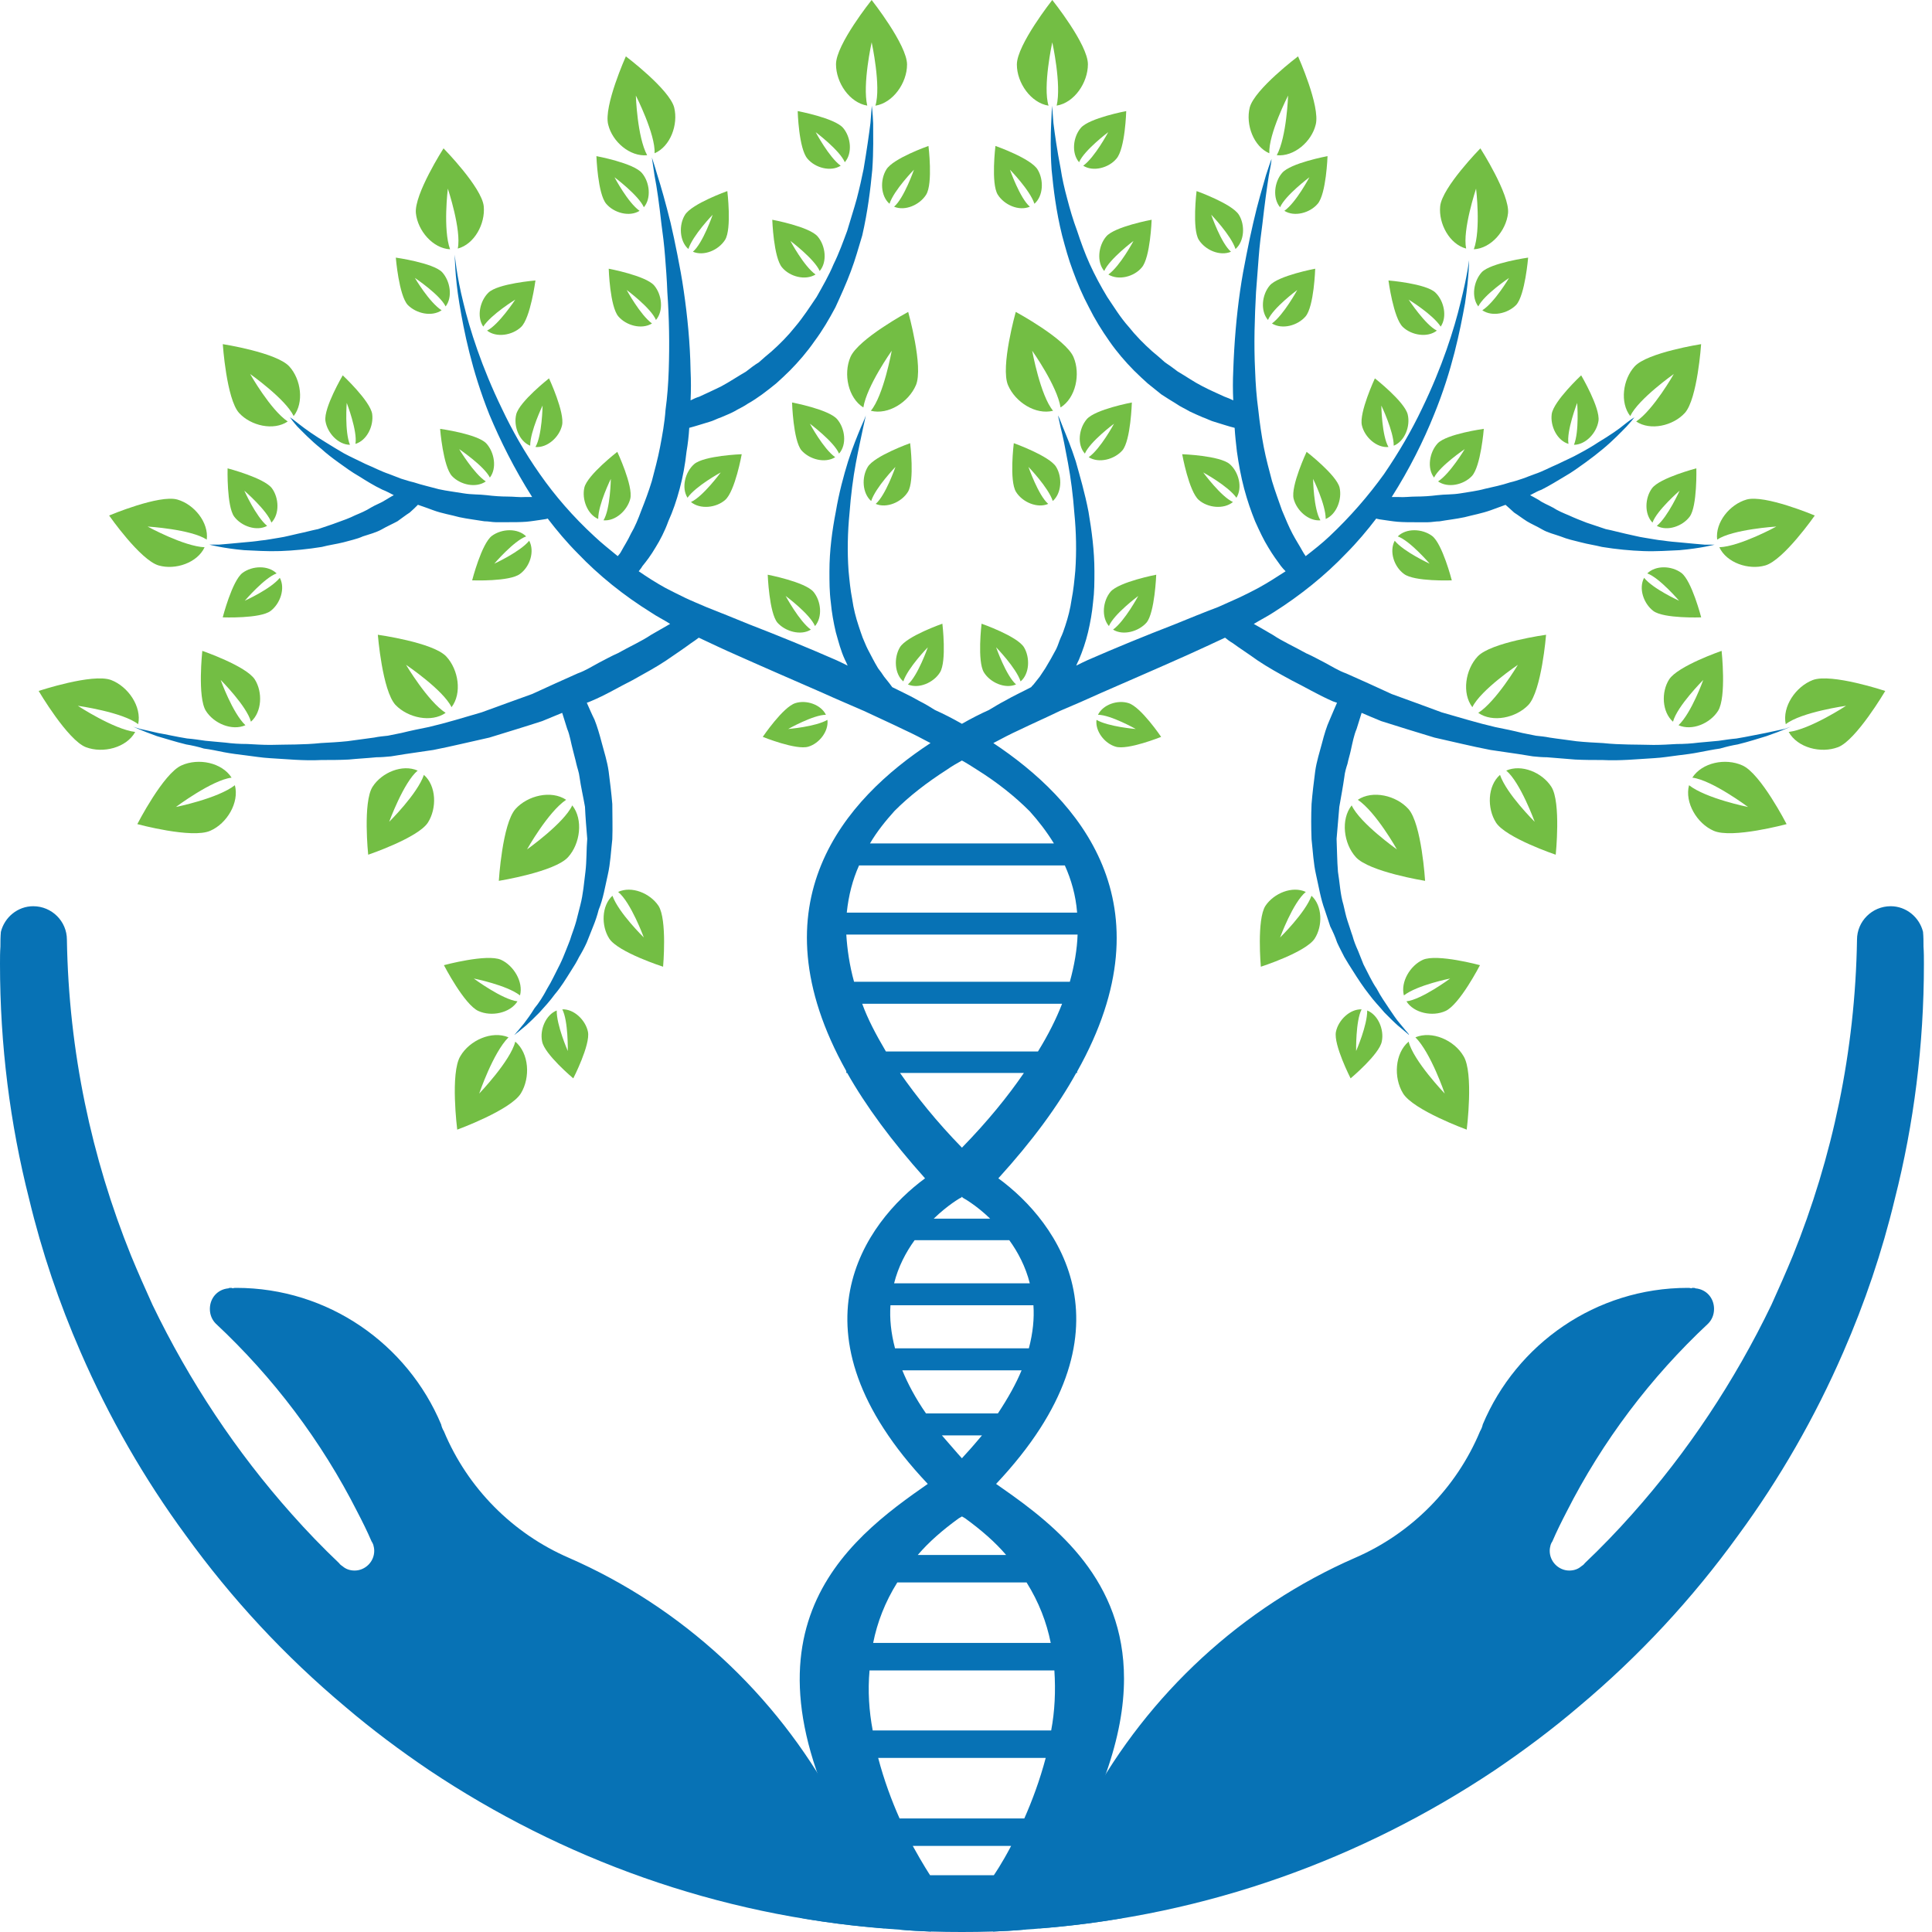 <svg width="70" height="70" viewBox="0 0 70 70" fill="none" xmlns="http://www.w3.org/2000/svg">
<path d="M64.66 26.409C64.495 26.442 64.264 26.492 63.967 26.558C63.686 26.608 63.324 26.691 62.911 26.758C62.713 26.774 62.499 26.808 62.268 26.841C62.037 26.857 61.79 26.89 61.543 26.907C61.279 26.94 61.015 26.957 60.751 26.957C60.47 26.974 60.19 26.99 59.91 26.99C59.316 26.973 58.706 26.99 58.078 26.923C57.765 26.907 57.435 26.89 57.122 26.857C56.792 26.807 56.462 26.774 56.149 26.724C55.983 26.691 55.819 26.674 55.654 26.657L55.16 26.558C54.83 26.475 54.5 26.408 54.17 26.342C53.526 26.193 52.883 25.994 52.239 25.811C51.613 25.578 51.019 25.363 50.425 25.147C49.847 24.881 49.303 24.632 48.775 24.4C48.495 24.3 48.264 24.15 48.016 24.018C47.785 23.901 47.554 23.768 47.323 23.669C46.878 23.42 46.465 23.237 46.119 23.005C45.856 22.855 45.641 22.723 45.427 22.606C45.674 22.456 45.905 22.341 46.136 22.191C47.109 21.577 48.016 20.847 48.775 20.05C49.171 19.652 49.534 19.22 49.864 18.788C49.881 18.788 49.897 18.805 49.93 18.805C49.98 18.822 50.046 18.822 50.128 18.838C50.26 18.855 50.442 18.888 50.64 18.905C50.854 18.922 51.085 18.922 51.333 18.922H51.728C51.877 18.922 52.008 18.889 52.157 18.889C52.438 18.839 52.751 18.806 53.064 18.739C53.377 18.656 53.674 18.606 54.004 18.49C54.186 18.423 54.367 18.357 54.548 18.291C54.648 18.373 54.747 18.473 54.862 18.573C54.994 18.656 55.142 18.772 55.324 18.888C55.488 18.988 55.686 19.07 55.884 19.187C56.083 19.303 56.313 19.353 56.544 19.436C56.792 19.536 57.023 19.586 57.287 19.652C57.534 19.718 57.781 19.751 58.046 19.817C58.557 19.9 59.068 19.95 59.547 19.967C60.025 19.984 60.471 19.95 60.85 19.934C61.625 19.867 62.12 19.735 62.12 19.735C62.12 19.735 61.988 19.735 61.774 19.735C61.543 19.718 61.229 19.685 60.867 19.652C60.669 19.635 60.471 19.619 60.256 19.585C60.042 19.568 59.827 19.518 59.596 19.485C59.365 19.452 59.135 19.386 58.887 19.336C58.656 19.286 58.425 19.219 58.177 19.17C57.947 19.087 57.716 19.021 57.485 18.938C57.27 18.855 57.056 18.771 56.842 18.672C56.643 18.59 56.446 18.507 56.264 18.39C56.083 18.291 55.901 18.224 55.769 18.125C55.654 18.058 55.538 17.992 55.439 17.942C55.571 17.876 55.703 17.793 55.852 17.743C56.149 17.593 56.413 17.428 56.693 17.261C56.957 17.112 57.204 16.929 57.435 16.764C57.666 16.597 57.88 16.431 58.078 16.266C58.458 15.95 58.738 15.652 58.936 15.452C59.085 15.286 59.184 15.17 59.217 15.12C59.167 15.153 59.035 15.237 58.87 15.369C58.656 15.552 58.309 15.784 57.897 16.033C57.699 16.166 57.468 16.299 57.22 16.431C56.989 16.564 56.709 16.681 56.445 16.813C56.165 16.93 55.901 17.079 55.604 17.178C55.455 17.228 55.307 17.295 55.159 17.344C55.01 17.394 54.862 17.444 54.714 17.477C54.417 17.576 54.103 17.643 53.807 17.709C53.51 17.792 53.197 17.826 52.916 17.875C52.619 17.925 52.339 17.908 52.075 17.942C51.811 17.975 51.547 17.991 51.316 17.991C51.085 17.991 50.871 18.024 50.673 18.008H50.425C51.068 16.996 51.58 15.966 51.959 15.02C52.619 13.41 52.899 11.983 53.081 10.986C53.229 9.99 53.229 9.426 53.229 9.426C53.229 9.426 53.163 9.99 52.916 10.97C52.685 11.932 52.256 13.293 51.514 14.821C51.151 15.585 50.689 16.382 50.145 17.178C49.584 17.958 48.924 18.722 48.165 19.436C47.902 19.685 47.605 19.918 47.307 20.15C47.275 20.1 47.225 20.034 47.192 19.968C47.093 19.785 46.961 19.586 46.829 19.337C46.697 19.087 46.581 18.805 46.449 18.49C46.334 18.158 46.202 17.81 46.087 17.428C45.987 17.046 45.872 16.631 45.789 16.199C45.706 15.767 45.641 15.319 45.591 14.855C45.525 14.373 45.492 13.908 45.475 13.427C45.426 12.465 45.459 11.502 45.508 10.589C45.541 10.141 45.575 9.709 45.607 9.294C45.64 8.863 45.69 8.481 45.739 8.116C45.822 7.386 45.904 6.787 45.97 6.373C46.036 6.041 46.069 5.841 46.069 5.758C46.036 5.841 45.97 6.041 45.871 6.34C45.755 6.754 45.574 7.336 45.409 8.066C45.327 8.414 45.244 8.813 45.162 9.228C45.079 9.643 44.997 10.074 44.931 10.539C44.799 11.452 44.717 12.432 44.683 13.427C44.666 13.793 44.666 14.141 44.683 14.506C44.584 14.457 44.469 14.407 44.37 14.374C44.122 14.257 43.842 14.141 43.561 13.992C43.264 13.842 42.984 13.643 42.67 13.46C42.522 13.344 42.357 13.228 42.209 13.128C42.06 12.996 41.911 12.863 41.747 12.73C41.45 12.465 41.153 12.166 40.889 11.834C40.592 11.502 40.361 11.12 40.114 10.755C39.883 10.373 39.669 9.975 39.487 9.576C39.306 9.178 39.157 8.762 39.026 8.364C38.877 7.966 38.762 7.567 38.663 7.186C38.564 6.821 38.481 6.455 38.432 6.123C38.3 5.443 38.218 4.862 38.168 4.463C38.135 4.065 38.119 3.832 38.119 3.832C38.119 3.832 38.102 4.064 38.086 4.463C38.069 4.878 38.053 5.459 38.102 6.156C38.169 6.854 38.267 7.667 38.482 8.53C38.598 8.962 38.713 9.393 38.878 9.825C39.042 10.273 39.224 10.704 39.455 11.136C39.669 11.568 39.917 11.966 40.197 12.365C40.461 12.746 40.775 13.111 41.088 13.427C41.253 13.592 41.418 13.742 41.583 13.892C41.748 14.024 41.913 14.157 42.078 14.29C42.259 14.407 42.44 14.523 42.606 14.622C42.77 14.739 42.935 14.805 43.1 14.905C43.266 14.987 43.43 15.054 43.579 15.12C43.727 15.17 43.876 15.253 44.008 15.286C44.288 15.369 44.519 15.451 44.733 15.501C44.75 15.784 44.783 16.083 44.816 16.365C44.882 16.83 44.964 17.277 45.079 17.709C45.195 18.141 45.327 18.523 45.475 18.888C45.639 19.253 45.788 19.569 45.953 19.834C46.119 20.116 46.283 20.332 46.415 20.515C46.465 20.582 46.531 20.648 46.58 20.698C46.25 20.913 45.937 21.113 45.607 21.295C45.359 21.428 45.128 21.544 44.881 21.66C44.634 21.776 44.387 21.876 44.139 21.992C43.611 22.192 43.084 22.407 42.555 22.623C41.483 23.038 40.428 23.47 39.405 23.918C39.256 23.985 39.125 24.051 38.993 24.117C39.026 24.035 39.059 23.968 39.092 23.902C39.224 23.587 39.339 23.255 39.422 22.906C39.504 22.557 39.57 22.192 39.603 21.827C39.653 21.445 39.653 21.08 39.653 20.698C39.653 19.951 39.554 19.221 39.438 18.54C39.307 17.859 39.125 17.245 38.977 16.714C38.812 16.199 38.63 15.767 38.515 15.485C38.432 15.27 38.366 15.103 38.333 15.053C38.35 15.12 38.383 15.269 38.432 15.501C38.515 15.817 38.598 16.248 38.696 16.78C38.795 17.311 38.878 17.942 38.927 18.606C38.993 19.27 39.009 19.984 38.96 20.681C38.927 21.03 38.894 21.378 38.828 21.71C38.779 22.059 38.696 22.374 38.597 22.673C38.548 22.822 38.498 22.972 38.432 23.104C38.366 23.254 38.333 23.387 38.267 23.519C38.135 23.768 38.004 24.001 37.872 24.216C37.805 24.316 37.74 24.416 37.673 24.515C37.607 24.598 37.542 24.681 37.475 24.765C37.443 24.814 37.393 24.848 37.36 24.897C37.046 25.064 36.716 25.213 36.403 25.395C36.205 25.495 36.024 25.611 35.826 25.727C35.528 25.86 35.199 26.026 34.852 26.225C34.506 26.026 34.176 25.86 33.879 25.727C33.698 25.611 33.5 25.495 33.302 25.395C32.988 25.213 32.658 25.063 32.328 24.897C32.296 24.848 32.262 24.814 32.23 24.765C32.163 24.682 32.098 24.598 32.031 24.515C31.965 24.416 31.899 24.316 31.817 24.216C31.685 24.001 31.57 23.768 31.438 23.519C31.371 23.387 31.322 23.254 31.256 23.104C31.207 22.972 31.157 22.822 31.108 22.673C31.009 22.374 30.926 22.058 30.877 21.71C30.811 21.378 30.778 21.03 30.745 20.681C30.695 19.984 30.712 19.27 30.778 18.606C30.827 17.942 30.91 17.311 31.009 16.78C31.108 16.248 31.207 15.817 31.272 15.501C31.322 15.269 31.355 15.119 31.371 15.053C31.355 15.103 31.289 15.269 31.19 15.485C31.074 15.767 30.893 16.199 30.728 16.714C30.564 17.245 30.398 17.859 30.283 18.54C30.151 19.22 30.052 19.951 30.052 20.698C30.052 21.08 30.052 21.445 30.102 21.827C30.135 22.192 30.201 22.557 30.283 22.906C30.382 23.254 30.465 23.586 30.613 23.902C30.646 23.968 30.679 24.035 30.712 24.117C30.58 24.051 30.448 23.985 30.3 23.918C29.277 23.47 28.222 23.038 27.149 22.623C26.621 22.408 26.094 22.192 25.583 21.992C25.319 21.877 25.071 21.777 24.824 21.66C24.593 21.544 24.345 21.428 24.098 21.295C23.768 21.113 23.455 20.913 23.142 20.698C23.174 20.648 23.241 20.581 23.273 20.515C23.422 20.333 23.587 20.116 23.752 19.834C23.917 19.569 24.082 19.253 24.214 18.888C24.379 18.523 24.511 18.141 24.626 17.709C24.742 17.277 24.824 16.83 24.874 16.365C24.923 16.083 24.956 15.784 24.973 15.501C25.171 15.451 25.418 15.369 25.698 15.286C25.83 15.253 25.979 15.169 26.127 15.12C26.276 15.053 26.457 14.987 26.606 14.905C26.771 14.805 26.936 14.738 27.101 14.622C27.282 14.523 27.447 14.407 27.612 14.29C27.793 14.158 27.959 14.025 28.123 13.892C28.289 13.742 28.453 13.592 28.618 13.427C28.931 13.111 29.245 12.746 29.509 12.365C29.806 11.966 30.037 11.568 30.268 11.136C30.466 10.704 30.663 10.273 30.829 9.825C30.994 9.393 31.109 8.961 31.241 8.53C31.439 7.667 31.538 6.854 31.604 6.156C31.653 5.459 31.636 4.878 31.636 4.463C31.62 4.065 31.587 3.832 31.587 3.832C31.587 3.832 31.57 4.064 31.537 4.463C31.488 4.862 31.405 5.442 31.29 6.123C31.224 6.455 31.141 6.821 31.042 7.202C30.943 7.567 30.811 7.966 30.695 8.364C30.547 8.762 30.398 9.178 30.201 9.576C30.036 9.974 29.805 10.373 29.59 10.755C29.343 11.12 29.096 11.502 28.815 11.834C28.552 12.166 28.255 12.465 27.957 12.73C27.793 12.863 27.644 12.996 27.495 13.128C27.331 13.228 27.182 13.344 27.034 13.46C26.721 13.643 26.423 13.842 26.143 13.992C25.846 14.141 25.582 14.257 25.334 14.374C25.219 14.407 25.12 14.457 25.021 14.506C25.038 14.141 25.038 13.793 25.021 13.427C25.004 12.431 24.906 11.452 24.773 10.539C24.707 10.074 24.625 9.643 24.543 9.228C24.46 8.813 24.378 8.414 24.295 8.066C24.114 7.336 23.948 6.754 23.816 6.34C23.701 5.941 23.618 5.708 23.618 5.708C23.618 5.708 23.651 5.941 23.717 6.373C23.8 6.787 23.883 7.385 23.965 8.116C24.015 8.481 24.064 8.863 24.097 9.294C24.13 9.709 24.163 10.141 24.179 10.589C24.245 11.502 24.262 12.465 24.229 13.427C24.212 13.909 24.179 14.374 24.113 14.855C24.08 15.319 23.997 15.767 23.915 16.199C23.832 16.631 23.717 17.046 23.618 17.428C23.502 17.81 23.37 18.158 23.238 18.49C23.122 18.805 23.007 19.087 22.859 19.337C22.744 19.586 22.611 19.785 22.513 19.968C22.48 20.034 22.43 20.1 22.381 20.15C22.1 19.918 21.803 19.685 21.54 19.436C20.764 18.722 20.105 17.959 19.56 17.178C19 16.382 18.554 15.585 18.192 14.821C17.449 13.293 17.02 11.933 16.789 10.97C16.542 9.99 16.476 9.226 16.476 9.226C16.476 9.226 16.476 9.99 16.642 10.986C16.806 11.982 17.087 13.409 17.73 15.02C18.126 15.966 18.637 16.995 19.281 18.008H19.017C18.836 18.024 18.622 17.991 18.374 17.991C18.16 17.991 17.896 17.974 17.632 17.941C17.368 17.908 17.088 17.924 16.791 17.874C16.51 17.825 16.197 17.791 15.9 17.725C15.603 17.642 15.29 17.575 14.993 17.476C14.844 17.443 14.696 17.393 14.531 17.343C14.399 17.293 14.234 17.226 14.102 17.177C13.805 17.078 13.525 16.928 13.245 16.812C12.981 16.679 12.717 16.563 12.47 16.43C12.239 16.297 12.025 16.165 11.81 16.032C11.398 15.783 11.068 15.55 10.837 15.368C10.672 15.235 10.556 15.152 10.507 15.119C10.54 15.169 10.622 15.284 10.77 15.451C10.969 15.65 11.249 15.949 11.645 16.265C11.826 16.43 12.04 16.596 12.272 16.762C12.502 16.928 12.75 17.11 13.014 17.26C13.278 17.426 13.542 17.592 13.855 17.742C13.987 17.791 14.136 17.874 14.268 17.941C14.168 17.991 14.069 18.058 13.954 18.123C13.806 18.223 13.607 18.289 13.443 18.389C13.261 18.505 13.063 18.588 12.865 18.671C12.667 18.771 12.436 18.854 12.205 18.936C11.991 19.019 11.76 19.086 11.529 19.169C11.281 19.219 11.05 19.285 10.803 19.335C10.572 19.384 10.341 19.451 10.111 19.484C9.88 19.517 9.665 19.567 9.451 19.584C9.236 19.617 9.038 19.634 8.84 19.651C8.477 19.683 8.164 19.717 7.933 19.733C7.719 19.733 7.587 19.733 7.587 19.733C7.587 19.733 8.082 19.866 8.841 19.933C9.22 19.95 9.682 19.983 10.161 19.966C10.639 19.949 11.15 19.899 11.662 19.816C11.909 19.75 12.173 19.716 12.437 19.651C12.668 19.584 12.931 19.534 13.146 19.435C13.394 19.352 13.608 19.302 13.822 19.186C14.021 19.07 14.218 18.986 14.4 18.887C14.565 18.77 14.713 18.654 14.845 18.571C14.961 18.472 15.059 18.372 15.142 18.289C15.34 18.356 15.522 18.422 15.703 18.489C16.016 18.605 16.346 18.655 16.643 18.738C16.957 18.805 17.254 18.837 17.55 18.887C17.699 18.887 17.831 18.92 17.963 18.92H18.375C18.623 18.92 18.854 18.92 19.068 18.904C19.266 18.887 19.447 18.854 19.579 18.837C19.661 18.82 19.728 18.82 19.793 18.804C19.81 18.804 19.826 18.787 19.843 18.787C20.173 19.219 20.535 19.651 20.932 20.049C21.691 20.845 22.598 21.576 23.587 22.19C23.802 22.339 24.049 22.455 24.28 22.605C24.082 22.721 23.851 22.854 23.587 23.003C23.241 23.236 22.828 23.418 22.383 23.668C22.152 23.767 21.922 23.9 21.691 24.016C21.443 24.149 21.212 24.299 20.932 24.398C20.404 24.631 19.859 24.88 19.282 25.145C18.688 25.361 18.078 25.577 17.451 25.809C16.823 25.992 16.18 26.191 15.537 26.341C15.207 26.407 14.877 26.474 14.547 26.556L14.053 26.656C13.887 26.673 13.723 26.689 13.558 26.723C13.228 26.773 12.915 26.806 12.585 26.855C12.255 26.889 11.942 26.905 11.628 26.922C11.001 26.989 10.392 26.972 9.797 26.989C9.517 26.989 9.236 26.972 8.956 26.956C8.675 26.956 8.412 26.939 8.164 26.906C7.917 26.889 7.67 26.856 7.439 26.839C7.208 26.806 6.994 26.773 6.779 26.756C6.366 26.69 6.02 26.607 5.723 26.557C5.443 26.49 5.212 26.441 5.063 26.407C4.899 26.358 4.816 26.325 4.816 26.325C4.816 26.325 5.129 26.474 5.69 26.673C5.987 26.756 6.333 26.872 6.745 26.972C6.943 27.005 7.174 27.055 7.388 27.122C7.636 27.154 7.867 27.204 8.114 27.254C8.378 27.304 8.642 27.337 8.922 27.371C9.203 27.404 9.483 27.454 9.78 27.47C10.373 27.503 11.001 27.57 11.644 27.537C11.974 27.537 12.304 27.537 12.634 27.52C12.964 27.487 13.31 27.47 13.64 27.437C13.821 27.437 13.986 27.421 14.168 27.404L14.679 27.322C15.009 27.272 15.355 27.222 15.702 27.172C16.378 27.039 17.054 26.873 17.73 26.724C18.374 26.525 19.034 26.326 19.644 26.127C19.892 26.027 20.122 25.927 20.369 25.828C20.419 25.994 20.485 26.193 20.551 26.409C20.65 26.641 20.683 26.907 20.765 27.206C20.798 27.355 20.847 27.505 20.881 27.67C20.914 27.82 20.98 27.986 20.997 28.152C21.046 28.501 21.128 28.849 21.195 29.231C21.211 29.596 21.244 29.995 21.277 30.393C21.244 30.775 21.26 31.19 21.211 31.588C21.161 31.986 21.128 32.402 21.029 32.783C20.98 32.983 20.93 33.165 20.881 33.365C20.831 33.547 20.765 33.73 20.7 33.912C20.65 34.095 20.568 34.261 20.501 34.444C20.435 34.61 20.369 34.776 20.287 34.941C20.122 35.257 19.99 35.556 19.825 35.821C19.677 36.103 19.528 36.336 19.363 36.535C19.232 36.751 19.1 36.933 18.984 37.083C18.868 37.215 18.786 37.332 18.72 37.398C18.688 37.448 18.654 37.465 18.638 37.498C18.704 37.448 18.852 37.332 19.067 37.149C19.199 37.032 19.364 36.867 19.546 36.684C19.727 36.485 19.925 36.269 20.106 36.02C20.321 35.771 20.502 35.472 20.7 35.157C20.799 35.007 20.898 34.842 20.98 34.675C21.08 34.51 21.179 34.327 21.261 34.144C21.343 33.945 21.41 33.762 21.492 33.563C21.574 33.363 21.64 33.165 21.69 32.965C21.855 32.566 21.921 32.135 22.02 31.704C22.119 31.272 22.135 30.84 22.185 30.409C22.201 29.977 22.185 29.546 22.185 29.131C22.152 28.732 22.102 28.334 22.053 27.952C22.003 27.587 21.888 27.238 21.805 26.923C21.723 26.608 21.64 26.325 21.541 26.076C21.426 25.844 21.343 25.644 21.261 25.462C21.311 25.445 21.36 25.429 21.393 25.412C21.673 25.296 21.937 25.163 22.185 25.03C22.432 24.897 22.679 24.765 22.91 24.648C23.355 24.399 23.784 24.167 24.131 23.934C24.494 23.685 24.791 23.486 25.038 23.303C25.137 23.236 25.236 23.17 25.318 23.104C25.78 23.319 26.225 23.535 26.687 23.735C27.726 24.2 28.765 24.648 29.788 25.096C30.299 25.328 30.811 25.544 31.306 25.76C31.8 25.993 32.279 26.208 32.758 26.441C33.087 26.591 33.401 26.756 33.714 26.923C30.646 28.931 27.248 32.7 30.663 38.808V38.875H30.695C31.372 40.07 32.296 41.331 33.516 42.693C31.371 44.27 28.386 48.237 33.615 53.765L33.401 53.915C30.217 56.139 26.126 59.708 31.817 68.606C31.966 68.838 32.312 69.403 32.626 69.917C33.368 69.984 34.11 70 34.852 70C35.595 70 36.337 69.983 37.079 69.917C37.392 69.403 37.739 68.838 37.871 68.606C39.933 65.369 40.725 62.846 40.725 60.82C40.725 57.284 38.333 55.325 36.304 53.915L36.09 53.765C41.302 48.237 38.333 44.27 36.172 42.693C37.409 41.331 38.333 40.07 38.993 38.875H39.026V38.825C42.456 32.716 39.042 28.948 35.99 26.923C36.303 26.756 36.617 26.591 36.947 26.441C37.425 26.209 37.92 25.993 38.398 25.76C38.91 25.545 39.404 25.328 39.916 25.096C40.938 24.648 41.978 24.2 43.017 23.735C43.462 23.535 43.923 23.32 44.386 23.104C44.468 23.17 44.551 23.236 44.666 23.303C44.914 23.486 45.227 23.685 45.573 23.934C45.92 24.167 46.332 24.399 46.794 24.648C47.025 24.765 47.273 24.897 47.52 25.03C47.767 25.163 48.031 25.296 48.295 25.412C48.344 25.429 48.394 25.445 48.443 25.462C48.361 25.644 48.279 25.844 48.179 26.076C48.064 26.325 47.981 26.608 47.899 26.923C47.817 27.238 47.701 27.587 47.651 27.952C47.602 28.334 47.552 28.732 47.52 29.131C47.503 29.546 47.503 29.977 47.52 30.409C47.569 30.841 47.586 31.273 47.685 31.704C47.784 32.135 47.85 32.566 47.998 32.965C48.064 33.165 48.13 33.363 48.196 33.563C48.295 33.762 48.378 33.945 48.444 34.144C48.526 34.327 48.625 34.509 48.708 34.675C48.807 34.842 48.906 35.007 49.005 35.157C49.203 35.472 49.4 35.771 49.598 36.02C49.78 36.269 49.994 36.485 50.159 36.684C50.341 36.867 50.505 37.032 50.638 37.149C50.852 37.331 51.001 37.448 51.05 37.498C51.05 37.465 51.017 37.448 50.984 37.398C50.918 37.331 50.835 37.215 50.72 37.083C50.588 36.933 50.472 36.751 50.325 36.535C50.193 36.336 50.028 36.103 49.88 35.821C49.698 35.556 49.566 35.257 49.401 34.941C49.335 34.775 49.269 34.609 49.203 34.444C49.12 34.261 49.054 34.095 49.005 33.912C48.938 33.73 48.889 33.547 48.823 33.365C48.757 33.165 48.724 32.983 48.675 32.783C48.559 32.401 48.543 31.986 48.477 31.588C48.444 31.19 48.444 30.775 48.427 30.393C48.46 29.995 48.493 29.596 48.526 29.231C48.593 28.849 48.658 28.501 48.708 28.152C48.724 27.986 48.774 27.82 48.823 27.67C48.856 27.504 48.906 27.355 48.938 27.206C49.005 26.907 49.054 26.641 49.153 26.409C49.219 26.193 49.285 25.994 49.334 25.828C49.565 25.927 49.796 26.027 50.044 26.127C50.671 26.326 51.314 26.525 51.973 26.724C52.649 26.874 53.309 27.039 54.002 27.172C54.349 27.222 54.694 27.272 55.025 27.322L55.536 27.404C55.701 27.421 55.883 27.437 56.047 27.437C56.393 27.47 56.723 27.487 57.07 27.52C57.4 27.537 57.73 27.537 58.06 27.537C58.703 27.57 59.33 27.504 59.924 27.47C60.221 27.454 60.517 27.404 60.782 27.371C61.062 27.338 61.326 27.304 61.574 27.254C61.837 27.204 62.085 27.154 62.316 27.122C62.547 27.055 62.761 27.005 62.959 26.972C63.371 26.872 63.718 26.756 63.998 26.673C64.576 26.474 64.889 26.325 64.889 26.325C64.889 26.325 64.808 26.359 64.66 26.409ZM36.008 67.943C36.008 67.943 36.008 67.943 34.853 67.943C33.699 67.943 33.699 67.943 33.699 67.943C33.699 67.943 33.435 67.544 33.071 66.881H36.635C36.288 67.544 36.008 67.943 36.008 67.943ZM37.113 65.885H32.593C32.312 65.253 32.032 64.507 31.818 63.693H37.888C37.673 64.506 37.393 65.253 37.113 65.885ZM38.086 62.697H31.62C31.488 62 31.438 61.27 31.505 60.522H38.202C38.251 61.269 38.218 62 38.086 62.697ZM38.07 59.526H31.636C31.785 58.779 32.065 58.049 32.511 57.335H37.195C37.641 58.049 37.921 58.779 38.07 59.526ZM36.453 56.339H33.253C33.649 55.874 34.144 55.442 34.738 55.011L34.854 54.944L34.969 55.011C35.562 55.443 36.057 55.874 36.453 56.339ZM34.127 52.007H35.579C35.397 52.222 35.216 52.438 35.001 52.671L34.852 52.836L34.704 52.671C34.506 52.438 34.309 52.222 34.127 52.007ZM36.156 51.21H33.55C33.17 50.662 32.89 50.131 32.692 49.649H37.014C36.816 50.131 36.519 50.662 36.156 51.21ZM37.278 48.852H32.428C32.28 48.288 32.23 47.773 32.263 47.292H37.443C37.476 47.773 37.426 48.288 37.278 48.852ZM36.569 44.935C36.882 45.367 37.162 45.898 37.311 46.496H32.395C32.544 45.898 32.824 45.367 33.138 44.935H36.569ZM33.83 44.155C34.342 43.657 34.787 43.408 34.787 43.408C34.803 43.408 34.836 43.391 34.853 43.358C34.87 43.391 34.903 43.408 34.903 43.408C34.903 43.408 35.364 43.657 35.876 44.155H33.83ZM34.853 41.582C33.929 40.636 33.203 39.723 32.61 38.876H37.097C36.519 39.722 35.777 40.636 34.853 41.582ZM37.608 38.096H32.098C31.735 37.481 31.438 36.917 31.24 36.369H38.481C38.268 36.917 37.987 37.481 37.608 38.096ZM38.762 35.572H30.944C30.779 34.975 30.696 34.394 30.663 33.862H39.043C39.026 34.394 38.927 34.975 38.762 35.572ZM38.581 31.356C38.812 31.871 38.977 32.435 39.026 33.066H30.68C30.746 32.435 30.894 31.871 31.125 31.356H38.581ZM37.311 29.397C37.624 29.746 37.921 30.128 38.185 30.559H31.521C31.784 30.111 32.098 29.729 32.411 29.381C32.94 28.849 33.583 28.351 34.308 27.887C34.474 27.77 34.671 27.654 34.852 27.555C35.034 27.654 35.215 27.77 35.397 27.887C36.139 28.351 36.783 28.866 37.311 29.397Z" fill="#0772B5"/>
<path d="M69.707 34.925C69.707 37.863 69.345 40.718 68.652 43.441C68.19 45.367 67.563 47.209 66.788 48.986C65.765 51.343 64.479 53.584 62.978 55.626C61.312 57.933 59.382 60.008 57.204 61.834C56.231 62.664 55.208 63.427 54.153 64.141C49.353 67.346 43.728 69.404 37.657 69.869C38.086 68.258 38.697 66.714 39.472 65.287C41.616 61.37 44.998 58.232 49.105 56.439C51.134 55.56 52.767 53.916 53.625 51.858C53.674 51.775 53.707 51.691 53.724 51.608C54.945 48.703 57.815 46.662 61.147 46.662C61.196 46.662 61.229 46.662 61.278 46.679C61.295 46.662 61.328 46.662 61.345 46.662C61.377 46.662 61.411 46.662 61.427 46.679C61.823 46.712 62.103 47.028 62.103 47.426C62.103 47.641 62.021 47.824 61.889 47.957C59.811 49.899 58.062 52.207 56.759 54.78C56.578 55.129 56.396 55.494 56.248 55.842C56.215 55.892 56.198 55.925 56.182 55.974C56.165 56.041 56.149 56.107 56.149 56.19C56.149 56.588 56.479 56.904 56.858 56.904C57.023 56.904 57.172 56.854 57.287 56.755C57.337 56.721 57.386 56.688 57.419 56.638C58.013 56.074 58.59 55.476 59.135 54.862C61.147 52.604 62.846 50.048 64.182 47.276C64.446 46.694 64.71 46.097 64.957 45.499C66.392 41.947 67.217 38.096 67.283 34.046C67.283 33.382 67.827 32.834 68.504 32.834C69.065 32.834 69.543 33.232 69.675 33.763C69.692 33.946 69.692 34.112 69.692 34.295C69.707 34.51 69.707 34.709 69.707 34.925Z" fill="#0772B5"/>
<path d="M40.956 67.594L40.709 69.487C39.521 69.702 38.317 69.835 37.08 69.918C36.7 69.951 36.338 69.968 35.975 69.985L38.516 65.885L40.956 67.594Z" fill="#0772B5"/>
<path d="M60.645 13.551C60.645 13.551 59.913 14.845 59.282 15.271C59.794 15.617 60.62 15.429 61.046 14.961C61.502 14.452 61.635 12.469 61.635 12.469C61.635 12.469 59.683 12.772 59.224 13.278C58.797 13.748 58.687 14.589 59.067 15.075C59.363 14.454 60.645 13.551 60.645 13.551Z" fill="#73BE44"/>
<path d="M64.36 19.078C64.36 19.078 63.047 19.797 62.295 19.828C62.558 20.394 63.356 20.661 63.957 20.488C64.624 20.298 65.753 18.678 65.753 18.678C65.753 18.678 63.937 17.911 63.28 18.1C62.669 18.275 62.139 18.931 62.216 19.551C62.784 19.175 64.36 19.078 64.36 19.078Z" fill="#73BE44"/>
<path d="M60.03 19.053C60.405 19.26 60.962 19.07 61.222 18.717C61.498 18.342 61.462 16.969 61.462 16.969C61.462 16.969 60.134 17.314 59.855 17.692C59.599 18.039 59.57 18.623 59.873 18.935C60.031 18.491 60.855 17.778 60.855 17.778C60.855 17.778 60.435 18.717 60.03 19.053Z" fill="#73BE44"/>
<path d="M59.569 20.935C59.363 21.319 59.551 21.869 59.903 22.136C60.278 22.42 61.637 22.368 61.637 22.368C61.637 22.368 61.296 21.044 60.921 20.759C60.564 20.493 59.989 20.475 59.684 20.776C60.124 20.932 60.836 21.765 60.836 21.765C60.836 21.765 59.895 21.34 59.569 20.935Z" fill="#73BE44"/>
<path d="M44.601 9.121C44.239 8.811 43.885 7.78 43.885 7.78C43.885 7.78 44.601 8.52 44.765 9.022C45.092 8.737 45.117 8.146 44.886 7.78C44.63 7.377 43.354 6.923 43.354 6.923C43.354 6.923 43.188 8.286 43.433 8.687C43.669 9.063 44.202 9.291 44.601 9.121Z" fill="#73BE44"/>
<path d="M46.38 7.509C46.57 7.076 47.442 6.423 47.442 6.423C47.442 6.423 46.961 7.337 46.535 7.639C46.901 7.869 47.461 7.716 47.742 7.384C48.053 7.024 48.099 5.657 48.099 5.657C48.099 5.657 46.755 5.905 46.451 6.268C46.164 6.6 46.105 7.188 46.38 7.509Z" fill="#73BE44"/>
<path d="M37.314 7.489C36.953 7.182 36.592 6.148 36.592 6.148C36.592 6.148 37.314 6.883 37.479 7.383C37.803 7.101 37.825 6.518 37.594 6.143C37.353 5.738 36.067 5.288 36.067 5.288C36.067 5.288 35.899 6.65 36.151 7.053C36.382 7.422 36.914 7.659 37.314 7.489Z" fill="#73BE44"/>
<path d="M39.097 5.878C39.286 5.439 40.153 4.789 40.153 4.789C40.153 4.789 39.667 5.701 39.247 6.004C39.607 6.233 40.168 6.086 40.449 5.751C40.769 5.39 40.805 4.025 40.805 4.025C40.805 4.025 39.467 4.276 39.161 4.633C38.876 4.967 38.815 5.551 39.097 5.878Z" fill="#73BE44"/>
<path d="M39.307 16.435C39.489 16.004 40.363 15.352 40.363 15.352C40.363 15.352 39.877 16.259 39.446 16.565C39.813 16.796 40.379 16.648 40.668 16.316C40.969 15.954 41.009 14.583 41.009 14.583C41.009 14.583 39.677 14.832 39.373 15.191C39.087 15.529 39.017 16.11 39.307 16.435Z" fill="#73BE44"/>
<path d="M40.328 22.812C40.689 23.039 41.252 22.884 41.54 22.559C41.841 22.199 41.892 20.823 41.892 20.823C41.892 20.823 40.55 21.08 40.237 21.44C39.957 21.775 39.897 22.354 40.178 22.684C40.363 22.245 41.241 21.593 41.241 21.593C41.241 21.593 40.749 22.506 40.328 22.812Z" fill="#73BE44"/>
<path d="M38.265 16.915C38.022 16.517 36.732 16.057 36.732 16.057C36.732 16.057 36.562 17.421 36.813 17.823C37.044 18.196 37.586 18.427 37.979 18.257C37.62 17.949 37.263 16.917 37.263 16.917C37.263 16.917 37.979 17.655 38.144 18.153C38.465 17.872 38.496 17.292 38.265 16.915Z" fill="#73BE44"/>
<path d="M36.813 24.798C36.453 24.485 36.091 23.453 36.091 23.453C36.091 23.453 36.813 24.191 36.978 24.689C37.304 24.413 37.325 23.828 37.102 23.453C36.853 23.047 35.564 22.598 35.564 22.598C35.564 22.598 35.4 23.96 35.65 24.363C35.88 24.735 36.423 24.97 36.813 24.798Z" fill="#73BE44"/>
<path d="M40.158 9.946C40.529 10.172 41.09 10.027 41.369 9.691C41.68 9.332 41.726 7.962 41.726 7.962C41.726 7.962 40.379 8.21 40.078 8.571C39.794 8.907 39.728 9.489 40.008 9.819C40.2 9.381 41.069 8.729 41.069 8.729C41.069 8.729 40.589 9.636 40.158 9.946Z" fill="#73BE44"/>
<path d="M46.085 11.72C46.46 11.95 47.016 11.796 47.302 11.466C47.611 11.104 47.652 9.736 47.652 9.736C47.652 9.736 46.31 9.987 46.005 10.344C45.719 10.682 45.66 11.264 45.941 11.593C46.125 11.154 47.002 10.507 47.002 10.507C47.002 10.507 46.512 11.408 46.085 11.72Z" fill="#73BE44"/>
<path d="M46.87 18.069C46.981 18.502 47.412 18.889 47.842 18.852C47.591 18.446 47.576 17.351 47.576 17.351C47.576 17.351 48.033 18.275 48.033 18.803C48.425 18.638 48.633 18.09 48.535 17.663C48.419 17.204 47.341 16.371 47.341 16.371C47.341 16.371 46.761 17.606 46.87 18.069Z" fill="#73BE44"/>
<path d="M50.307 16.195C50.065 15.788 50.048 14.694 50.048 14.694C50.048 14.694 50.498 15.626 50.498 16.149C50.897 15.986 51.109 15.441 51.003 15.012C50.886 14.549 49.815 13.709 49.815 13.709C49.815 13.709 49.235 14.954 49.344 15.413C49.445 15.844 49.881 16.235 50.307 16.195Z" fill="#73BE44"/>
<path d="M50.533 19.592C50.328 19.979 50.507 20.531 50.867 20.794C51.239 21.08 52.601 21.027 52.601 21.027C52.601 21.027 52.261 19.7 51.887 19.417C51.529 19.151 50.949 19.129 50.644 19.435C51.089 19.592 51.799 20.423 51.799 20.423C51.799 20.423 50.866 19.996 50.533 19.592Z" fill="#73BE44"/>
<path d="M52.06 11.978C51.639 11.77 51.038 10.856 51.038 10.856C51.038 10.856 51.914 11.392 52.199 11.834C52.441 11.48 52.324 10.907 52.009 10.602C51.669 10.272 50.307 10.162 50.307 10.162C50.307 10.162 50.486 11.524 50.828 11.848C51.147 12.152 51.725 12.243 52.06 11.978Z" fill="#73BE44"/>
<path d="M54.935 11.047C55.255 10.697 55.367 9.334 55.367 9.334C55.367 9.334 54.015 9.524 53.688 9.861C53.391 10.188 53.302 10.762 53.561 11.103C53.773 10.674 54.676 10.07 54.676 10.07C54.676 10.07 54.154 10.957 53.707 11.242C54.063 11.486 54.624 11.364 54.935 11.047Z" fill="#73BE44"/>
<path d="M52.104 17.443C52.461 17.692 53.025 17.569 53.328 17.25C53.653 16.903 53.761 15.538 53.761 15.538C53.761 15.538 52.415 15.722 52.089 16.064C51.788 16.389 51.699 16.969 51.958 17.303C52.169 16.881 53.07 16.272 53.07 16.272C53.07 16.272 52.541 17.159 52.104 17.443Z" fill="#73BE44"/>
<path d="M53.56 25.829C54.082 26.191 54.925 26.011 55.376 25.542C55.856 25.026 56.017 22.999 56.017 22.999C56.017 22.999 54.015 23.275 53.538 23.785C53.092 24.263 52.961 25.118 53.346 25.623C53.653 24.992 54.995 24.088 54.995 24.088C54.995 24.088 54.213 25.405 53.56 25.829Z" fill="#73BE44"/>
<path d="M54.204 29.805C54.563 30.359 56.367 30.968 56.367 30.968C56.367 30.968 56.564 29.064 56.209 28.508C55.875 27.986 55.126 27.676 54.574 27.92C55.084 28.343 55.605 29.775 55.605 29.775C55.605 29.775 54.584 28.767 54.348 28.075C53.894 28.473 53.873 29.287 54.204 29.805Z" fill="#73BE44"/>
<path d="M51.557 34.774C51.098 34.98 50.737 35.574 50.866 36.066C51.354 35.688 52.541 35.454 52.541 35.454C52.541 35.454 51.509 36.217 50.958 36.28C51.228 36.709 51.904 36.843 52.369 36.632C52.881 36.409 53.622 34.97 53.622 34.97C53.622 34.97 52.07 34.549 51.557 34.774Z" fill="#73BE44"/>
<path d="M48.403 37.386C48.312 37.853 48.935 39.071 48.935 39.071C48.935 39.071 49.982 38.195 50.065 37.734C50.156 37.305 49.93 36.767 49.536 36.612C49.546 37.14 49.135 38.08 49.135 38.08C49.135 38.08 49.115 36.988 49.334 36.571C48.912 36.553 48.489 36.96 48.403 37.386Z" fill="#73BE44"/>
<path d="M47.312 32.316C46.823 32.088 46.155 32.363 45.849 32.82C45.529 33.317 45.683 35.026 45.683 35.026C45.683 35.026 47.306 34.505 47.633 34.008C47.932 33.544 47.913 32.815 47.518 32.455C47.296 33.071 46.38 33.967 46.38 33.967C46.38 33.967 46.849 32.691 47.312 32.316Z" fill="#73BE44"/>
<path d="M56.829 16.083C56.748 15.622 57.144 14.598 57.144 14.598C57.144 14.598 57.225 15.631 57.028 16.116C57.455 16.113 57.85 15.685 57.916 15.25C57.983 14.778 57.289 13.599 57.289 13.599C57.289 13.599 56.292 14.53 56.222 15C56.163 15.441 56.418 15.961 56.829 16.083Z" fill="#73BE44"/>
<path d="M44.798 18.035C45.027 17.671 44.883 17.1 44.555 16.815C44.191 16.505 42.833 16.457 42.833 16.457C42.833 16.457 43.074 17.8 43.434 18.115C43.761 18.402 44.34 18.463 44.672 18.189C44.239 17.995 43.595 17.118 43.595 17.118C43.595 17.118 44.495 17.606 44.798 18.035Z" fill="#73BE44"/>
<path d="M62.249 25.755C62.559 25.262 62.377 23.582 62.377 23.582C62.377 23.582 60.79 24.128 60.475 24.618C60.184 25.077 60.216 25.796 60.616 26.149C60.767 25.582 61.712 24.636 61.712 24.636C61.712 24.636 61.287 25.829 60.816 26.276C61.305 26.493 61.962 26.211 62.249 25.755Z" fill="#73BE44"/>
<path d="M53.121 9.006C52.981 8.336 53.481 6.834 53.481 6.834C53.481 6.834 53.661 8.317 53.4 9.032C54.027 9 54.572 8.357 54.639 7.723C54.703 7.038 53.637 5.375 53.637 5.375C53.637 5.375 52.248 6.789 52.18 7.474C52.119 8.107 52.519 8.848 53.121 9.006Z" fill="#73BE44"/>
<path d="M45.99 5.554C45.954 4.867 46.67 3.462 46.67 3.462C46.67 3.462 46.621 4.954 46.26 5.624C46.886 5.684 47.523 5.133 47.671 4.514C47.843 3.852 47.031 2.042 47.031 2.042C47.031 2.042 45.453 3.233 45.28 3.895C45.127 4.514 45.418 5.306 45.99 5.554Z" fill="#73BE44"/>
<path d="M37.991 3.829C37.775 3.142 38.126 1.533 38.126 1.533C38.126 1.533 38.464 3.055 38.285 3.827C38.93 3.72 39.417 2.992 39.417 2.328C39.418 1.61 38.126 0 38.126 0C38.126 0 36.843 1.624 36.843 2.337C36.843 3.007 37.353 3.728 37.991 3.829Z" fill="#73BE44"/>
<path d="M38.896 12.939C38.616 12.28 36.803 11.301 36.803 11.301C36.803 11.301 36.24 13.296 36.523 13.957C36.787 14.572 37.524 15.042 38.155 14.883C37.693 14.334 37.398 12.708 37.398 12.708C37.398 12.708 38.301 13.977 38.426 14.763C38.977 14.42 39.157 13.552 38.896 12.939Z" fill="#73BE44"/>
<path d="M64.701 26.239C65.262 25.8 66.887 25.572 66.887 25.572C66.887 25.572 65.588 26.425 64.808 26.52C65.123 27.09 65.971 27.308 66.595 27.072C67.255 26.82 68.306 25.035 68.306 25.035C68.306 25.035 66.356 24.385 65.68 24.639C65.066 24.875 64.565 25.6 64.701 26.239Z" fill="#73BE44"/>
<path d="M62.087 30.1C62.748 30.397 64.732 29.859 64.732 29.859C64.732 29.859 63.786 28.016 63.129 27.732C62.517 27.455 61.667 27.628 61.316 28.176C62.021 28.258 63.335 29.239 63.335 29.239C63.335 29.239 61.817 28.934 61.197 28.45C61.031 29.079 61.487 29.839 62.087 30.1Z" fill="#73BE44"/>
<path d="M48.974 29.18C48.569 29.691 48.682 30.568 49.125 31.056C49.605 31.589 51.634 31.915 51.634 31.915C51.634 31.915 51.509 29.848 51.029 29.31C50.588 28.821 49.735 28.619 49.196 28.978C49.856 29.422 50.613 30.776 50.613 30.776C50.613 30.776 49.274 29.828 48.974 29.18Z" fill="#73BE44"/>
<path d="M40.419 27.053C40.856 27.189 42.07 26.698 42.07 26.698C42.07 26.698 41.335 25.61 40.888 25.475C40.499 25.351 39.967 25.521 39.782 25.898C40.237 25.898 41.151 26.413 41.151 26.413C41.151 26.413 40.159 26.332 39.728 26.082C39.677 26.49 40.019 26.935 40.419 27.053Z" fill="#73BE44"/>
<path d="M50.833 39.612C51.202 40.222 53.142 40.929 53.142 40.929C53.142 40.929 53.403 38.867 53.025 38.263C52.691 37.69 51.887 37.332 51.283 37.584C51.844 38.144 52.345 39.621 52.345 39.621C52.345 39.621 51.208 38.434 51.038 37.74C50.536 38.162 50.486 39.043 50.833 39.612Z" fill="#73BE44"/>
<path d="M9.063 13.551C9.063 13.551 9.794 14.845 10.425 15.271C9.914 15.617 9.088 15.429 8.661 14.961C8.205 14.452 8.072 12.469 8.072 12.469C8.072 12.469 10.024 12.772 10.483 13.278C10.91 13.748 11.021 14.589 10.64 15.075C10.345 14.454 9.063 13.551 9.063 13.551Z" fill="#73BE44"/>
<path d="M5.348 19.078C5.348 19.078 6.661 19.797 7.413 19.828C7.15 20.394 6.352 20.661 5.751 20.488C5.083 20.298 3.954 18.678 3.954 18.678C3.954 18.678 5.77 17.911 6.428 18.1C7.038 18.275 7.569 18.931 7.491 19.551C6.923 19.175 5.348 19.078 5.348 19.078Z" fill="#73BE44"/>
<path d="M9.678 19.053C9.303 19.26 8.746 19.07 8.485 18.717C8.21 18.342 8.246 16.969 8.246 16.969C8.246 16.969 9.573 17.314 9.853 17.692C10.108 18.039 10.137 18.623 9.834 18.935C9.677 18.491 8.852 17.778 8.852 17.778C8.852 17.778 9.272 18.717 9.678 19.053Z" fill="#73BE44"/>
<path d="M10.138 20.935C10.344 21.319 10.155 21.869 9.804 22.136C9.429 22.42 8.07 22.368 8.07 22.368C8.07 22.368 8.41 21.044 8.785 20.759C9.142 20.493 9.717 20.475 10.023 20.776C9.582 20.932 8.87 21.765 8.87 21.765C8.87 21.765 9.813 21.34 10.138 20.935Z" fill="#73BE44"/>
<path d="M25.105 9.121C25.468 8.811 25.822 7.78 25.822 7.78C25.822 7.78 25.105 8.52 24.941 9.022C24.615 8.737 24.59 8.146 24.821 7.78C25.077 7.377 26.352 6.923 26.352 6.923C26.352 6.923 26.518 8.286 26.273 8.687C26.037 9.063 25.505 9.291 25.105 9.121Z" fill="#73BE44"/>
<path d="M23.328 7.509C23.137 7.076 22.265 6.423 22.265 6.423C22.265 6.423 22.746 7.337 23.173 7.639C22.806 7.869 22.246 7.716 21.965 7.384C21.655 7.024 21.609 5.657 21.609 5.657C21.609 5.657 22.952 5.905 23.257 6.268C23.543 6.6 23.603 7.188 23.328 7.509Z" fill="#73BE44"/>
<path d="M32.394 7.489C32.755 7.182 33.115 6.148 33.115 6.148C33.115 6.148 32.394 6.883 32.228 7.383C31.904 7.101 31.882 6.518 32.113 6.143C32.354 5.738 33.64 5.288 33.64 5.288C33.64 5.288 33.808 6.65 33.556 7.053C33.325 7.422 32.793 7.659 32.394 7.489Z" fill="#73BE44"/>
<path d="M30.609 5.878C30.421 5.439 29.554 4.789 29.554 4.789C29.554 4.789 30.039 5.701 30.46 6.004C30.1 6.233 29.539 6.086 29.258 5.751C28.938 5.39 28.902 4.025 28.902 4.025C28.902 4.025 30.24 4.276 30.546 4.633C30.832 4.967 30.892 5.551 30.609 5.878Z" fill="#73BE44"/>
<path d="M30.4 16.435C30.218 16.004 29.344 15.352 29.344 15.352C29.344 15.352 29.83 16.259 30.261 16.565C29.893 16.796 29.328 16.648 29.038 16.316C28.738 15.954 28.698 14.583 28.698 14.583C28.698 14.583 30.03 14.832 30.334 15.191C30.621 15.529 30.69 16.11 30.4 16.435Z" fill="#73BE44"/>
<path d="M29.379 22.812C29.019 23.039 28.456 22.884 28.167 22.559C27.867 22.199 27.816 20.823 27.816 20.823C27.816 20.823 29.157 21.08 29.471 21.44C29.751 21.775 29.81 22.354 29.529 22.684C29.345 22.245 28.466 21.593 28.466 21.593C28.466 21.593 28.957 22.506 29.379 22.812Z" fill="#73BE44"/>
<path d="M31.442 16.915C31.686 16.517 32.976 16.057 32.976 16.057C32.976 16.057 33.145 17.421 32.895 17.823C32.664 18.196 32.121 18.427 31.728 18.257C32.088 17.949 32.444 16.917 32.444 16.917C32.444 16.917 31.728 17.655 31.564 18.153C31.243 17.872 31.211 17.292 31.442 16.915Z" fill="#73BE44"/>
<path d="M32.895 24.798C33.255 24.485 33.617 23.453 33.617 23.453C33.617 23.453 32.895 24.191 32.729 24.689C32.404 24.413 32.383 23.828 32.605 23.453C32.854 23.047 34.144 22.598 34.144 22.598C34.144 22.598 34.308 23.96 34.057 24.363C33.827 24.735 33.284 24.97 32.895 24.798Z" fill="#73BE44"/>
<path d="M29.549 9.946C29.177 10.172 28.617 10.027 28.337 9.691C28.027 9.332 27.981 7.962 27.981 7.962C27.981 7.962 29.327 8.21 29.628 8.571C29.913 8.907 29.979 9.489 29.699 9.819C29.507 9.381 28.638 8.729 28.638 8.729C28.638 8.729 29.118 9.636 29.549 9.946Z" fill="#73BE44"/>
<path d="M23.623 11.72C23.248 11.95 22.691 11.796 22.406 11.466C22.096 11.104 22.055 9.736 22.055 9.736C22.055 9.736 23.397 9.987 23.703 10.344C23.988 10.682 24.047 11.264 23.767 11.593C23.582 11.154 22.706 10.507 22.706 10.507C22.706 10.507 23.196 11.408 23.623 11.72Z" fill="#73BE44"/>
<path d="M22.837 18.069C22.726 18.502 22.295 18.889 21.866 18.852C22.116 18.446 22.131 17.351 22.131 17.351C22.131 17.351 21.674 18.275 21.674 18.803C21.283 18.638 21.074 18.09 21.173 17.663C21.288 17.204 22.366 16.371 22.366 16.371C22.366 16.371 22.946 17.606 22.837 18.069Z" fill="#73BE44"/>
<path d="M19.4 16.195C19.642 15.788 19.659 14.694 19.659 14.694C19.659 14.694 19.209 15.626 19.209 16.149C18.81 15.986 18.598 15.441 18.704 15.012C18.821 14.549 19.892 13.709 19.892 13.709C19.892 13.709 20.472 14.954 20.363 15.413C20.263 15.844 19.825 16.235 19.4 16.195Z" fill="#73BE44"/>
<path d="M19.174 19.592C19.379 19.979 19.201 20.531 18.841 20.794C18.469 21.08 17.107 21.027 17.107 21.027C17.107 21.027 17.447 19.7 17.82 19.417C18.178 19.151 18.759 19.129 19.064 19.435C18.618 19.592 17.909 20.423 17.909 20.423C17.909 20.423 18.841 19.996 19.174 19.592Z" fill="#73BE44"/>
<path d="M17.648 11.978C18.069 11.77 18.669 10.856 18.669 10.856C18.669 10.856 17.794 11.392 17.509 11.834C17.267 11.48 17.383 10.907 17.698 10.602C18.038 10.272 19.4 10.162 19.4 10.162C19.4 10.162 19.221 11.524 18.88 11.848C18.56 12.152 17.982 12.243 17.648 11.978Z" fill="#73BE44"/>
<path d="M14.772 11.047C14.452 10.697 14.341 9.334 14.341 9.334C14.341 9.334 15.693 9.524 16.019 9.861C16.316 10.188 16.405 10.762 16.146 11.103C15.935 10.674 15.032 10.07 15.032 10.07C15.032 10.07 15.553 10.957 16.001 11.242C15.643 11.486 15.084 11.364 14.772 11.047Z" fill="#73BE44"/>
<path d="M17.602 17.443C17.246 17.692 16.681 17.569 16.378 17.25C16.054 16.903 15.946 15.538 15.946 15.538C15.946 15.538 17.292 15.722 17.618 16.064C17.918 16.389 18.008 16.969 17.749 17.303C17.538 16.881 16.636 16.272 16.636 16.272C16.636 16.272 17.166 17.159 17.602 17.443Z" fill="#73BE44"/>
<path d="M16.146 25.829C15.625 26.191 14.782 26.011 14.331 25.542C13.851 25.026 13.69 22.999 13.69 22.999C13.69 22.999 15.692 23.275 16.169 23.785C16.614 24.263 16.746 25.118 16.36 25.623C16.054 24.992 14.712 24.088 14.712 24.088C14.712 24.088 15.494 25.405 16.146 25.829Z" fill="#73BE44"/>
<path d="M15.503 29.805C15.143 30.359 13.34 30.968 13.34 30.968C13.34 30.968 13.143 29.064 13.498 28.508C13.831 27.986 14.581 27.676 15.133 27.92C14.623 28.343 14.101 29.775 14.101 29.775C14.101 29.775 15.123 28.767 15.359 28.075C15.813 28.473 15.834 29.287 15.503 29.805Z" fill="#73BE44"/>
<path d="M18.15 34.774C18.608 34.98 18.97 35.574 18.841 36.066C18.353 35.688 17.166 35.454 17.166 35.454C17.166 35.454 18.198 36.217 18.749 36.28C18.479 36.709 17.803 36.843 17.337 36.632C16.826 36.409 16.084 34.97 16.084 34.97C16.084 34.97 17.638 34.549 18.15 34.774Z" fill="#73BE44"/>
<path d="M21.303 37.386C21.395 37.853 20.771 39.071 20.771 39.071C20.771 39.071 19.725 38.195 19.642 37.734C19.551 37.305 19.777 36.767 20.171 36.612C20.161 37.14 20.572 38.08 20.572 38.08C20.572 38.08 20.592 36.988 20.373 36.571C20.795 36.553 21.218 36.96 21.303 37.386Z" fill="#73BE44"/>
<path d="M22.396 32.316C22.884 32.088 23.553 32.363 23.859 32.82C24.178 33.317 24.025 35.026 24.025 35.026C24.025 35.026 22.401 34.505 22.075 34.008C21.776 33.544 21.795 32.815 22.19 32.455C22.411 33.071 23.327 33.967 23.327 33.967C23.327 33.967 22.858 32.691 22.396 32.316Z" fill="#73BE44"/>
<path d="M12.878 16.083C12.959 15.622 12.563 14.598 12.563 14.598C12.563 14.598 12.482 15.631 12.679 16.116C12.252 16.113 11.857 15.685 11.791 15.25C11.724 14.778 12.418 13.599 12.418 13.599C12.418 13.599 13.415 14.53 13.485 15C13.544 15.441 13.289 15.961 12.878 16.083Z" fill="#73BE44"/>
<path d="M24.91 18.035C24.68 17.671 24.824 17.1 25.152 16.815C25.516 16.505 26.874 16.457 26.874 16.457C26.874 16.457 26.634 17.8 26.273 18.115C25.946 18.402 25.367 18.463 25.035 18.189C25.468 17.995 26.113 17.118 26.113 17.118C26.113 17.118 25.212 17.606 24.91 18.035Z" fill="#73BE44"/>
<path d="M7.459 25.755C7.149 25.262 7.33 23.582 7.33 23.582C7.33 23.582 8.917 24.128 9.232 24.618C9.523 25.077 9.491 25.796 9.092 26.149C8.941 25.582 7.996 24.636 7.996 24.636C7.996 24.636 8.421 25.829 8.892 26.276C8.402 26.493 7.745 26.211 7.459 25.755Z" fill="#73BE44"/>
<path d="M16.586 9.006C16.726 8.336 16.226 6.834 16.226 6.834C16.226 6.834 16.045 8.317 16.307 9.032C15.68 9 15.134 8.357 15.068 7.723C15.003 7.038 16.07 5.375 16.07 5.375C16.07 5.375 17.459 6.789 17.527 7.474C17.588 8.107 17.188 8.848 16.586 9.006Z" fill="#73BE44"/>
<path d="M23.717 5.554C23.753 4.867 23.038 3.462 23.038 3.462C23.038 3.462 23.086 4.954 23.447 5.624C22.821 5.684 22.185 5.133 22.036 4.514C21.864 3.852 22.676 2.042 22.676 2.042C22.676 2.042 24.254 3.233 24.427 3.895C24.58 4.514 24.29 5.306 23.717 5.554Z" fill="#73BE44"/>
<path d="M31.717 3.829C31.932 3.142 31.582 1.533 31.582 1.533C31.582 1.533 31.243 3.055 31.422 3.827C30.777 3.72 30.29 2.992 30.29 2.328C30.29 1.61 31.581 0 31.581 0C31.581 0 32.864 1.624 32.864 2.337C32.864 3.007 32.354 3.728 31.717 3.829Z" fill="#73BE44"/>
<path d="M30.812 12.939C31.092 12.28 32.905 11.301 32.905 11.301C32.905 11.301 33.467 13.296 33.185 13.957C32.92 14.572 32.184 15.042 31.552 14.883C32.014 14.334 32.309 12.708 32.309 12.708C32.309 12.708 31.407 13.977 31.281 14.763C30.731 14.42 30.55 13.552 30.812 12.939Z" fill="#73BE44"/>
<path d="M5.006 26.239C4.445 25.8 2.82 25.572 2.82 25.572C2.82 25.572 4.119 26.425 4.899 26.52C4.584 27.09 3.736 27.308 3.112 27.072C2.452 26.82 1.401 25.035 1.401 25.035C1.401 25.035 3.35 24.385 4.027 24.639C4.642 24.875 5.142 25.6 5.006 26.239Z" fill="#73BE44"/>
<path d="M7.619 30.1C6.959 30.397 4.975 29.859 4.975 29.859C4.975 29.859 5.921 28.016 6.577 27.732C7.19 27.455 8.04 27.628 8.391 28.176C7.686 28.258 6.372 29.239 6.372 29.239C6.372 29.239 7.889 28.934 8.51 28.45C8.677 29.079 8.221 29.839 7.619 30.1Z" fill="#73BE44"/>
<path d="M20.734 29.18C21.138 29.691 21.025 30.568 20.582 31.056C20.103 31.589 18.073 31.915 18.073 31.915C18.073 31.915 18.198 29.848 18.678 29.31C19.119 28.821 19.972 28.619 20.512 28.978C19.852 29.422 19.095 30.776 19.095 30.776C19.095 30.776 20.433 29.828 20.734 29.18Z" fill="#73BE44"/>
<path d="M29.288 27.053C28.851 27.189 27.637 26.698 27.637 26.698C27.637 26.698 28.372 25.61 28.82 25.475C29.208 25.351 29.74 25.521 29.925 25.898C29.47 25.898 28.557 26.413 28.557 26.413C28.557 26.413 29.549 26.332 29.979 26.082C30.03 26.49 29.689 26.935 29.288 27.053Z" fill="#73BE44"/>
<path d="M18.874 39.612C18.506 40.222 16.566 40.929 16.566 40.929C16.566 40.929 16.305 38.867 16.682 38.263C17.017 37.69 17.82 37.332 18.424 37.584C17.863 38.144 17.363 39.621 17.363 39.621C17.363 39.621 18.5 38.434 18.669 37.74C19.172 38.162 19.221 39.043 18.874 39.612Z" fill="#73BE44"/>
<path d="M0 34.925C0 37.863 0.363 40.718 1.055 43.441C1.517 45.367 2.144 47.209 2.919 48.986C3.942 51.343 5.229 53.584 6.73 55.626C8.396 57.933 10.326 60.008 12.503 61.834C13.476 62.664 14.499 63.427 15.555 64.141C20.355 67.346 25.98 69.404 32.05 69.869C31.621 68.258 31.011 66.714 30.235 65.287C28.091 61.37 24.71 58.232 20.602 56.439C18.574 55.56 16.941 53.916 16.083 51.858C16.033 51.775 16 51.691 15.983 51.608C14.763 48.703 11.893 46.662 8.561 46.662C8.511 46.662 8.479 46.662 8.429 46.679C8.412 46.662 8.38 46.662 8.363 46.662C8.33 46.662 8.297 46.662 8.281 46.679C7.884 46.712 7.604 47.028 7.604 47.426C7.604 47.641 7.686 47.824 7.818 47.957C9.896 49.899 11.645 52.207 12.948 54.78C13.13 55.129 13.311 55.494 13.46 55.842C13.492 55.892 13.509 55.925 13.526 55.974C13.543 56.041 13.559 56.107 13.559 56.19C13.559 56.588 13.229 56.904 12.849 56.904C12.684 56.904 12.536 56.854 12.42 56.755C12.371 56.721 12.321 56.688 12.288 56.638C11.695 56.074 11.117 55.476 10.573 54.862C8.56 52.604 6.862 50.048 5.525 47.276C5.261 46.694 4.997 46.097 4.75 45.499C3.315 41.947 2.49 38.096 2.424 34.046C2.424 33.382 1.88 32.834 1.203 32.834C0.643 32.834 0.164 33.232 0.032 33.763C0.015 33.946 0.015 34.112 0.015 34.295C-6.27711e-07 34.51 0 34.709 0 34.925Z" fill="#0772B5"/>
<path d="M28.751 67.594L28.999 69.487C30.186 69.702 31.39 69.835 32.628 69.918C33.007 69.951 33.37 69.968 33.733 69.985L31.192 65.885L28.751 67.594Z" fill="#0772B5"/>
</svg>
